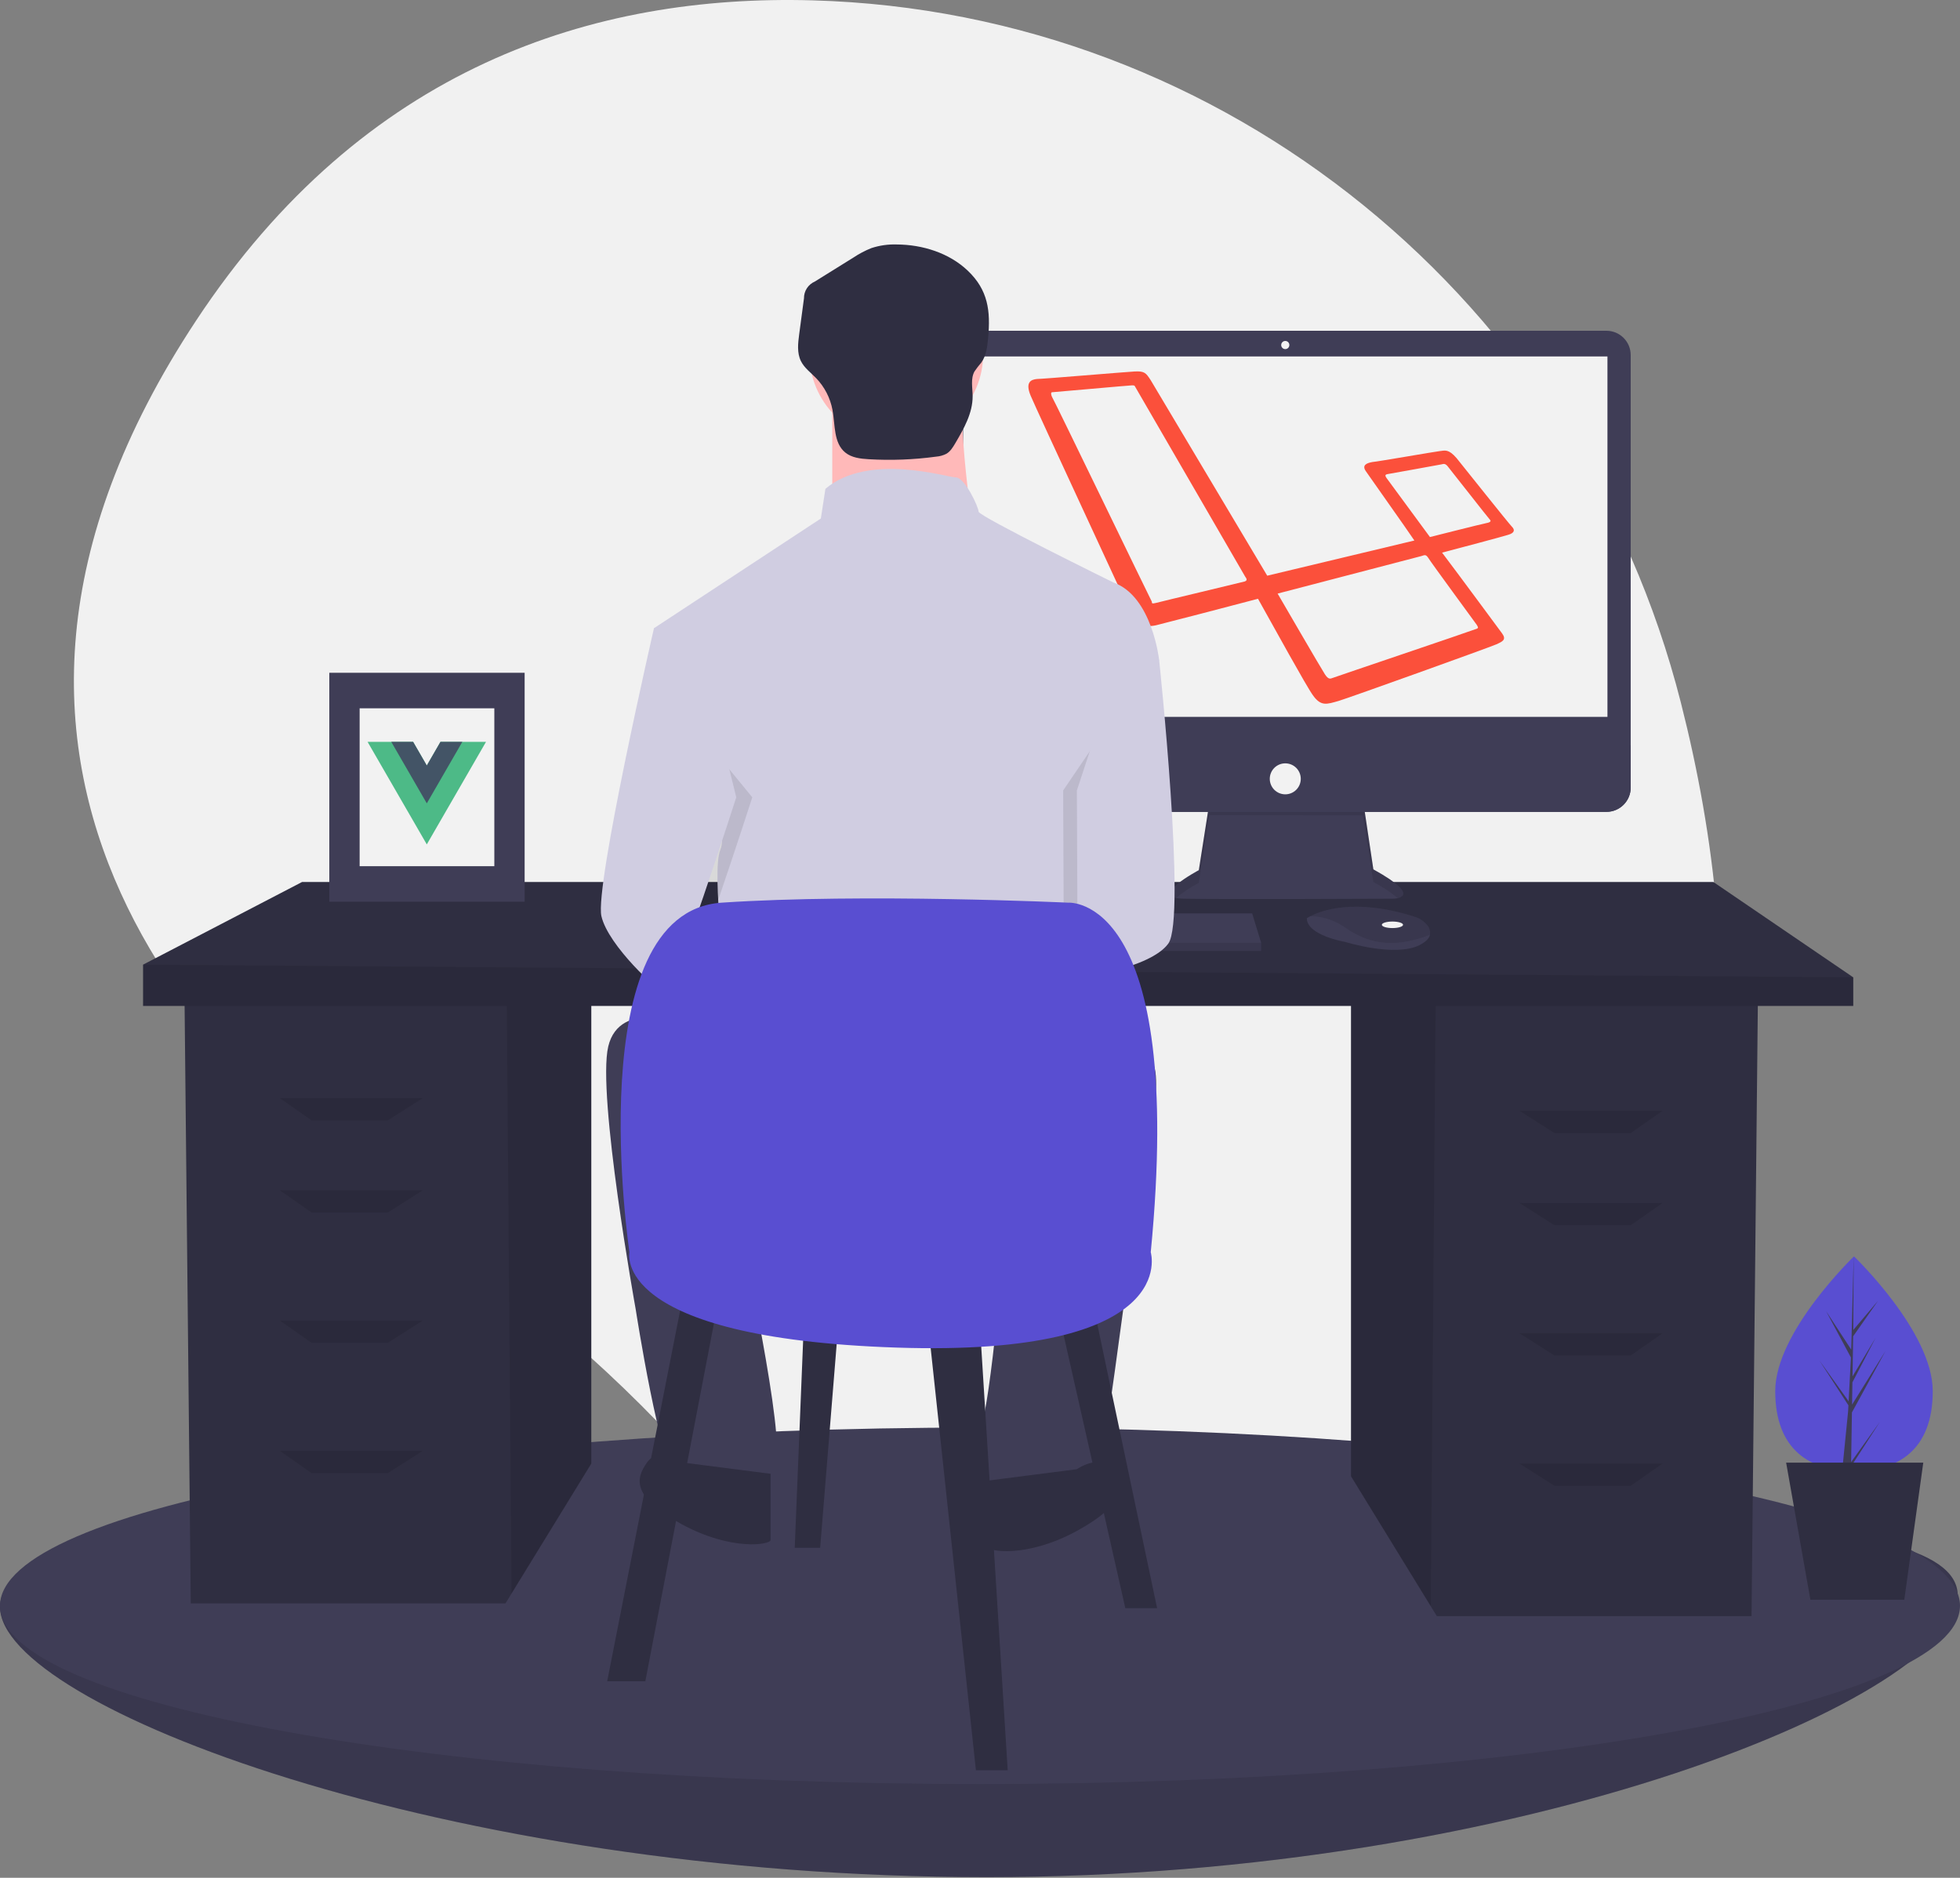 <svg width="863" height="827" viewBox="0 0 863 827" fill="none" xmlns="http://www.w3.org/2000/svg">
<rect x="0" y="0" width="863" height="827" fill="#808080" stroke="none"/>
<g clip-path="url(#clip0_720_104)">
<path d="M740.085 309.387C695.168 132.765 539.968 5.269 357.796 0.156C261.488 -2.548 160.144 29.393 86.359 141.168C-45.541 340.976 94.464 479.05 192.072 544.66C239.229 576.421 281.719 614.612 318.313 658.125C384.244 736.363 511.08 833.584 662.137 681.253C771.622 570.843 770.003 427.034 740.085 309.387Z" fill="#F1F1F1"/>
<path d="M862 702.714C862 746.069 672.811 826.714 434.5 826.714C196.189 826.714 0 751.069 0 707.714C0 664.36 196.189 669.714 434.5 669.714C672.811 669.714 862 659.36 862 702.714Z" fill="#3F3D56"/>
<path opacity="0.1" d="M862 702.714C862 746.069 672.811 826.714 434.5 826.714C196.189 826.714 0 751.069 0 707.714C0 664.36 196.189 669.714 434.5 669.714C672.811 669.714 862 659.36 862 702.714Z" fill="black"/>
<path d="M431.5 785.714C669.811 785.714 863 750.569 863 707.214C863 663.86 669.811 628.714 431.5 628.714C193.189 628.714 0 663.86 0 707.214C0 750.569 193.189 785.714 431.5 785.714Z" fill="#3F3D56"/>
<path d="M594.859 440.238V650.182L629.976 707.413L632.649 711.766H771.212L774.011 440.238H594.859Z" fill="#2F2E41"/>
<path opacity="0.1" d="M594.859 440.238V650.182L629.976 707.413L632.131 440.238H594.859Z" fill="black"/>
<path d="M260.348 434.639V644.583L225.231 701.814L222.558 706.167H83.994L81.195 434.639H260.348Z" fill="#2F2E41"/>
<path opacity="0.1" d="M260.348 434.639V644.583L225.231 701.814L223.075 434.639H260.348Z" fill="black"/>
<path d="M816 430.44V443.037H63V424.842L132.981 388.452H754.416L816 430.44Z" fill="#2F2E41"/>
<path opacity="0.1" d="M816 430.44V443.037H63V424.842L816 430.44Z" fill="black"/>
<path opacity="0.1" d="M170.771 493.424H137.18L123.184 483.626H186.167L170.771 493.424Z" fill="black"/>
<path opacity="0.1" d="M170.771 534.013H137.18L123.184 524.215H186.167L170.771 534.013Z" fill="black"/>
<path opacity="0.1" d="M170.771 591.398H137.18L123.184 581.6H186.167L170.771 591.398Z" fill="black"/>
<path opacity="0.1" d="M170.771 648.782H137.18L123.184 638.985H186.167L170.771 648.782Z" fill="black"/>
<path opacity="0.1" d="M684.435 499.022H718.026L732.022 489.225H669.039L684.435 499.022Z" fill="black"/>
<path opacity="0.1" d="M684.435 539.611H718.026L732.022 529.814H669.039L684.435 539.611Z" fill="black"/>
<path opacity="0.1" d="M684.435 596.996H718.026L732.022 587.199H669.039L684.435 596.996Z" fill="black"/>
<path opacity="0.1" d="M684.435 654.381H718.026L732.022 644.583H669.039L684.435 654.381Z" fill="black"/>
<path d="M532.516 353.427L527.847 383.234C527.847 383.234 504.863 395.444 521.024 395.804C537.184 396.163 613.319 395.804 613.319 395.804C613.319 395.804 628.043 395.804 604.7 382.875L600.031 351.631L532.516 353.427Z" fill="#3F3D56"/>
<path opacity="0.1" d="M517.773 395.48C520.911 392.942 524.285 390.71 527.847 388.812L532.516 359.004L600.031 359.068L604.7 388.452C608.536 390.432 612.152 392.812 615.489 395.551C618.487 394.867 621.763 392.325 604.7 382.875L600.031 351.631L532.516 353.427L527.847 383.234C527.847 383.234 508.534 393.496 517.773 395.48Z" fill="black"/>
<path d="M707.31 145.672H424.519C418.613 145.672 413.824 150.46 413.824 156.367V346.862C413.824 352.768 418.613 357.557 424.519 357.557H707.31C713.216 357.557 718.005 352.768 718.005 346.862V156.367C718.005 150.46 713.216 145.672 707.31 145.672Z" fill="#3F3D56"/>
<path d="M707.77 156.984H424.059V315.718H707.77V156.984Z" fill="#F2F2F2"/>
<path d="M565.914 153.752C566.906 153.752 567.71 152.948 567.71 151.957C567.71 150.965 566.906 150.161 565.914 150.161C564.923 150.161 564.119 150.965 564.119 151.957C564.119 152.948 564.923 153.752 565.914 153.752Z" fill="#F2F2F2"/>
<path d="M718.005 328.288V346.862C718.005 348.266 717.728 349.657 717.191 350.955C716.654 352.252 715.866 353.431 714.873 354.424C713.879 355.418 712.7 356.205 711.403 356.743C710.105 357.28 708.714 357.557 707.31 357.557H424.519C423.115 357.557 421.724 357.28 420.426 356.743C419.129 356.205 417.949 355.418 416.956 354.424C415.963 353.431 415.175 352.252 414.638 350.955C414.101 349.657 413.824 348.266 413.824 346.862V328.288H718.005Z" fill="#3F3D56"/>
<path d="M565.914 349.835C569.683 349.835 572.738 346.78 572.738 343.012C572.738 339.243 569.683 336.188 565.914 336.188C562.146 336.188 559.091 339.243 559.091 343.012C559.091 346.78 562.146 349.835 565.914 349.835Z" fill="#F2F2F2"/>
<path d="M555.281 415.196V418.788H362.071V415.915L362.337 415.196L367.099 402.268H551.331L555.281 415.196Z" fill="#3F3D56"/>
<path d="M629.635 411.68C629.283 413.185 627.954 414.773 624.952 416.274C614.178 421.661 592.272 414.837 592.272 414.837C592.272 414.837 575.393 411.964 575.393 404.423C575.866 404.098 576.361 403.804 576.872 403.543C581.402 401.146 596.42 395.233 623.05 403.793C625.012 404.409 626.764 405.557 628.112 407.11C628.709 407.697 629.158 408.418 629.423 409.212C629.688 410.007 629.761 410.853 629.635 411.68Z" fill="#3F3D56"/>
<path opacity="0.1" d="M629.635 411.68C616.448 416.733 604.694 417.11 592.631 408.732C586.547 404.509 581.02 403.464 576.872 403.543C581.402 401.146 596.42 395.233 623.05 403.793C625.012 404.409 626.764 405.557 628.112 407.11C628.709 407.697 629.158 408.418 629.423 409.212C629.688 410.007 629.761 410.853 629.635 411.68Z" fill="black"/>
<path d="M613.101 408.732C615.679 408.732 617.77 408.089 617.77 407.296C617.77 406.502 615.679 405.859 613.101 405.859C610.522 405.859 608.432 406.502 608.432 407.296C608.432 408.089 610.522 408.732 613.101 408.732Z" fill="#F2F2F2"/>
<path opacity="0.1" d="M555.281 415.196V418.788H362.071V415.915L362.337 415.196H555.281Z" fill="black"/>
<path d="M665.694 231.951C664.169 230.427 644.606 205.783 641.303 201.718C637.747 197.653 636.222 198.415 633.936 198.669C631.649 198.923 607.005 203.242 604.21 203.496C601.415 204.004 599.637 205.02 601.415 207.561C602.94 209.848 619.2 232.713 622.757 238.049L557.97 253.547L506.65 167.419C504.617 164.37 504.109 163.354 499.536 163.608C494.963 163.862 459.14 166.911 456.599 166.911C454.058 167.165 451.264 168.181 453.804 174.279C456.345 180.376 496.995 267.774 498.011 270.315C499.028 272.855 502.076 276.92 508.936 275.396C516.05 273.618 540.44 267.266 553.905 263.709C561.019 276.412 575.247 302.327 578.042 306.138C581.598 311.219 584.139 310.203 589.474 308.679C593.793 307.408 656.039 285.051 658.834 283.78C661.629 282.51 663.407 281.748 661.375 278.953C659.85 276.921 643.59 254.817 634.952 243.384C640.795 241.86 661.883 236.27 664.169 235.508C666.71 234.746 667.218 233.476 665.694 231.951ZM548.062 256.087C547.3 256.341 510.969 264.98 509.19 265.488C507.158 265.996 507.158 265.742 507.158 264.98C506.65 264.217 463.967 175.803 463.205 174.787C462.696 173.771 462.696 172.754 463.205 172.754C463.713 172.754 497.503 169.706 498.519 169.706C499.79 169.706 499.536 169.96 500.044 170.722C500.044 170.722 547.554 252.784 548.316 254.055C549.332 255.325 548.824 255.833 548.062 256.087ZM650.196 275.142C650.704 276.158 651.466 276.666 649.434 277.175C647.655 277.937 588.204 298.008 586.934 298.516C585.663 299.024 584.901 299.278 583.377 296.992C581.852 294.705 562.544 261.423 562.544 261.423L625.806 244.908C627.33 244.4 627.838 244.146 628.854 245.671C629.871 247.449 649.688 274.38 650.196 275.142ZM654.261 230.427C652.736 230.681 629.616 236.524 629.616 236.524L610.562 210.61C610.054 209.848 609.545 209.085 610.816 208.831C612.086 208.577 633.682 204.766 634.698 204.512C635.714 204.258 636.476 204.004 637.747 205.783C639.017 207.307 655.277 228.14 656.039 228.902C656.801 229.665 655.785 230.173 654.261 230.427Z" fill="#FB503B"/>
<path d="M394.639 194.141C415.762 194.141 432.886 177.018 432.886 155.895C432.886 134.771 415.762 117.648 394.639 117.648C373.516 117.648 356.392 134.771 356.392 155.895C356.392 177.018 373.516 194.141 394.639 194.141Z" fill="#FFB9B9"/>
<path d="M366.457 175.018V235.407H428.86C428.86 235.407 420.808 185.083 424.834 169.985L366.457 175.018Z" fill="#FFB9B9"/>
<path d="M490.256 256.544C490.256 256.544 430.873 227.355 430.873 225.342C430.873 223.329 424.834 210.245 420.808 210.245C416.782 210.245 382.561 199.174 363.438 215.278L361.425 228.362L287.951 276.674L308.081 350.147C308.081 350.147 321.165 364.238 317.139 374.303C313.113 384.368 320.159 435.699 320.159 435.699L478.178 430.667V362.225C478.178 362.225 483.21 346.121 486.23 341.089C489.249 336.057 486.23 320.959 486.23 320.959L510.386 290.764C510.386 290.764 507.366 262.583 490.256 256.544Z" fill="#D0CDE1"/>
<path opacity="0.1" d="M290.467 301.333L294.996 276.674C294.996 276.674 268.828 390.407 271.847 403.491C274.867 416.576 297.009 436.706 300.029 437.712C303.048 438.719 331.23 351.154 331.23 351.154L290.467 301.333Z" fill="black"/>
<path d="M305.061 273.654L287.951 276.674C287.951 276.674 261.782 390.407 264.802 403.491C267.821 416.576 289.964 436.706 292.983 437.712C296.003 438.719 324.185 351.154 324.185 351.154L305.061 273.654Z" fill="#D0CDE1"/>
<path opacity="0.1" d="M495.791 307.372L504.347 290.764C504.347 290.764 516.425 404.498 508.373 415.569C500.321 426.641 468.47 430.784 468.47 430.784L468.113 348.134L495.791 307.372Z" fill="black"/>
<path d="M497.301 277.68L510.386 290.764C510.386 290.764 522.463 404.498 514.412 415.569C506.36 426.641 474.509 430.784 474.509 430.784L474.152 348.134L497.301 277.68Z" fill="#D0CDE1"/>
<path d="M302.042 450.797C302.042 450.797 272.854 439.725 267.821 460.861C262.789 481.998 279.899 576.608 279.899 576.608C279.899 576.608 290.97 648.069 298.016 650.082C305.061 652.095 336.263 653.101 341.295 644.043C346.327 634.984 326.198 542.387 326.198 542.387L442.951 540.374C442.951 540.374 435.905 620.894 431.879 627.939C427.853 634.984 427.853 659.14 431.879 659.14C435.905 659.14 480.191 657.127 483.21 651.088C486.23 645.049 503.34 509.173 503.34 509.173C503.34 509.173 517.431 461.868 501.327 464.887C485.223 467.907 302.042 450.797 302.042 450.797Z" fill="#3F3D56"/>
<path d="M474.152 647.062C474.152 647.062 484.217 640.017 489.249 647.062C494.282 654.108 496.295 662.16 474.152 674.238C452.009 686.316 434.899 683.296 434.899 681.283V652.095L474.152 647.062Z" fill="#2F2E41"/>
<path d="M300.029 644.043C300.029 644.043 289.964 636.997 284.931 644.043C279.899 651.088 277.886 659.14 300.029 671.218C322.172 683.296 339.282 680.277 339.282 678.264V649.075L300.029 644.043Z" fill="#2F2E41"/>
<path d="M394.887 107.669C391.078 107.537 387.275 108.079 383.654 109.27C380.846 110.399 378.164 111.818 375.651 113.504L358.765 124.005C357.332 124.625 356.114 125.656 355.266 126.968C354.418 128.279 353.977 129.813 353.999 131.375L351.889 147.176C351.357 151.164 350.866 155.429 352.651 159.034C354.141 162.043 356.982 164.103 359.319 166.515C363.058 170.39 365.574 175.28 366.555 180.575C367.763 187.173 366.99 195.118 372.211 199.328C375.038 201.608 378.891 202.039 382.517 202.251C392.431 202.83 402.377 202.447 412.217 201.108C413.782 200.991 415.307 200.563 416.705 199.851C418.48 198.801 419.597 196.948 420.642 195.169C424.412 188.75 428.299 181.92 428.258 174.475C428.238 170.792 427.295 166.836 429.064 163.606C429.998 162.232 431.013 160.915 432.101 159.661C434.291 156.584 434.717 152.631 435.074 148.871C436.214 136.862 435.022 127.724 426.172 119.265C417.91 111.368 406.155 107.742 394.887 107.669Z" fill="#2F2E41"/>
<path d="M300.937 569.703L267.346 740.458H284.141L316.333 572.503L300.937 569.703Z" fill="#2F2E41"/>
<path d="M408.708 583.7L429.703 779.648H443.699L431.102 578.101L408.708 583.7Z" fill="#2F2E41"/>
<path d="M466.093 578.101L495.485 708.267H509.481L481.489 575.302L466.093 578.101Z" fill="#2F2E41"/>
<path d="M354.123 578.101L349.924 681.674H361.121L369.519 578.101H354.123Z" fill="#2F2E41"/>
<path d="M277.143 551.508C277.143 551.508 254.749 401.748 317.732 397.549C380.716 393.35 470.292 397.549 470.292 397.549C470.292 397.549 522.078 393.35 506.682 551.508C506.682 551.508 520.678 597.696 394.712 593.497C268.745 589.298 277.143 551.508 277.143 551.508Z" fill="#594ED1"/>
<path d="M851 612.665C851 638.78 835.475 647.899 816.324 647.899C797.172 647.899 781.647 638.78 781.647 612.665C781.647 586.55 816.324 553.327 816.324 553.327C816.324 553.327 851 586.55 851 612.665Z" fill="#594ED1"/>
<path d="M815.416 622.048L830.195 595.009L815.471 618.619L815.631 608.792L825.817 589.229L815.673 606.191L815.96 588.516L826.868 572.942L816.005 585.737L816.185 553.327L815.106 594.394L804.06 577.487L814.972 597.859L813.939 617.599L813.908 617.075L801.123 599.212L813.869 618.926L813.74 621.395L813.717 621.432L813.728 621.635L811.106 647.977H814.609L815.029 645.849L827.744 626.182L815.06 643.904L815.416 622.048Z" fill="#3F3D56"/>
<path d="M838.47 704.549H797.129L786.445 644.163H846.831L838.47 704.549Z" fill="#2F2E41"/>
<path d="M231 296.301H145V397.128H231V296.301Z" fill="#3F3D56"/>
<path d="M217.655 311.946H158.345V381.482H217.655V311.946Z" fill="#F2F2F2"/>
<path d="M193.944 326.714L187.921 337.146L181.898 326.714H161.843L187.921 371.885L214 326.714H193.944Z" fill="#4DBA87"/>
<path d="M193.944 326.714L187.921 337.146L181.898 326.714H172.274L187.921 353.815L203.568 326.714H193.944Z" fill="#435466"/>
</g>
<defs>
<clipPath id="clip0_720_104">
<rect width="863" height="826.714" fill="white"/>
</clipPath>
</defs>
</svg>
